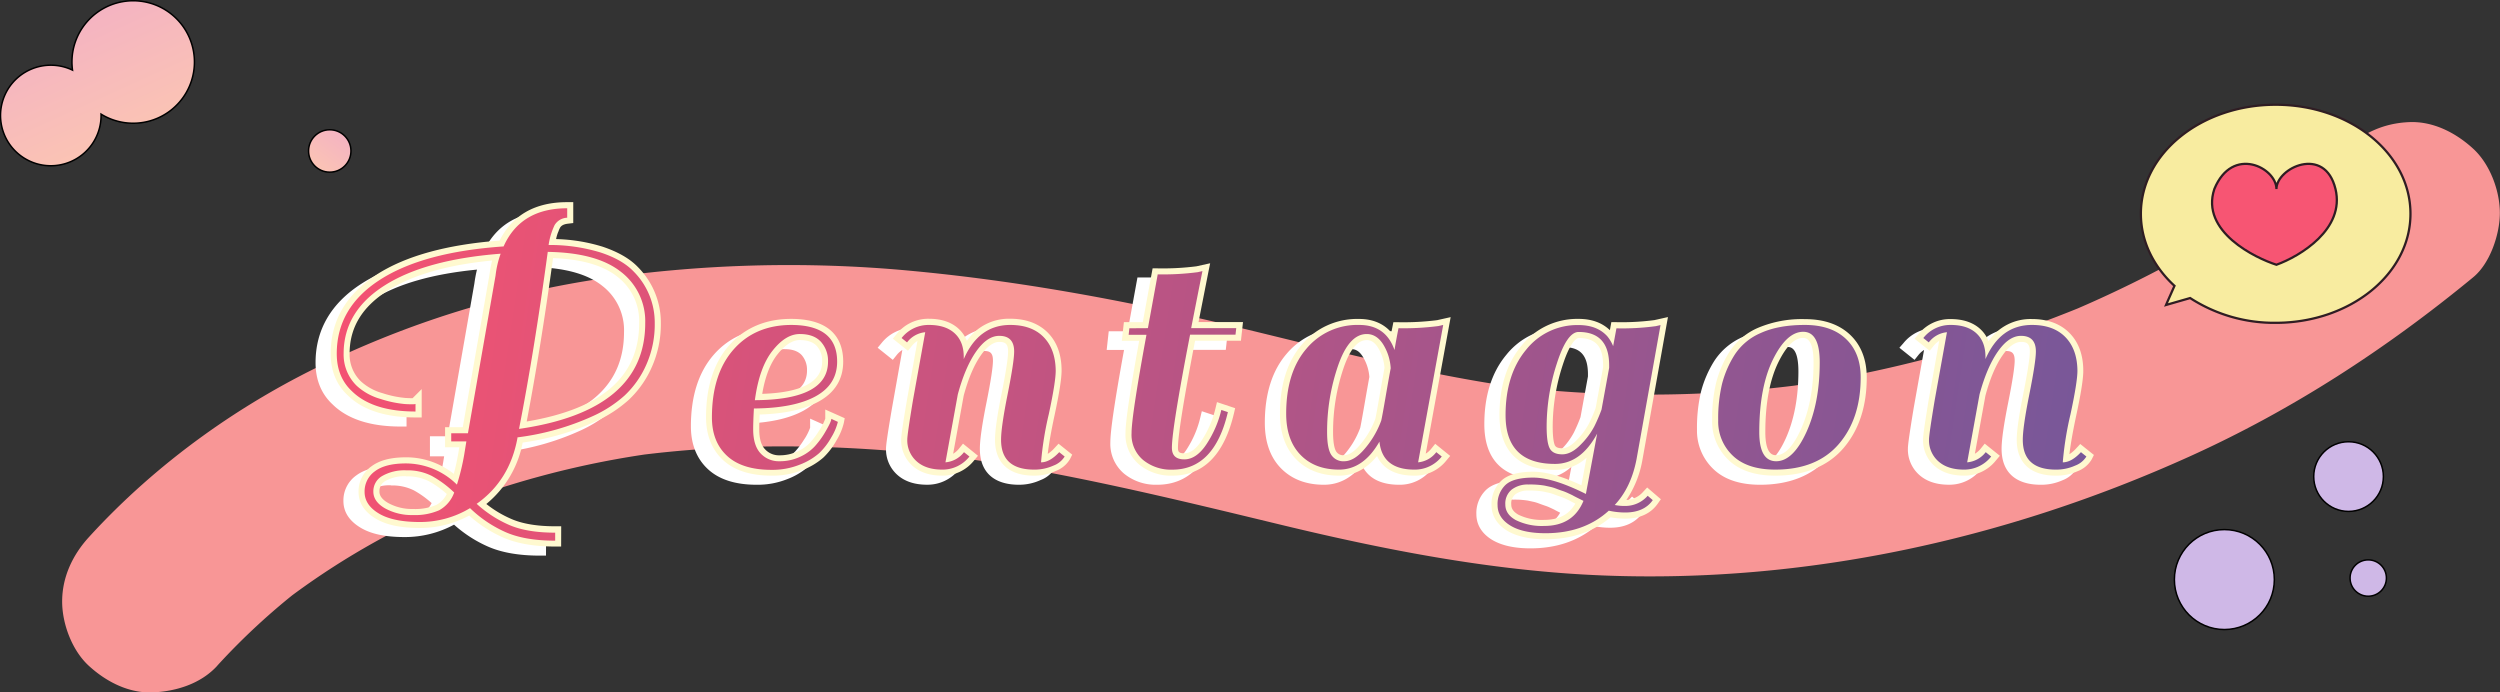 <svg id="圖層_1" data-name="圖層 1" xmlns="http://www.w3.org/2000/svg" xmlns:xlink="http://www.w3.org/1999/xlink" viewBox="0 0 825.37 228.59"><rect x="0" y="0" width="825.37" height="228.59" fill="#333333" stroke="none"/><defs><style>.cls-1{fill:#f89696;}.cls-2{fill:#fff;}.cls-3{fill:#fff9d0;}.cls-4{fill:url(#未命名漸層_12);}.cls-5{fill:url(#未命名漸層_11);}.cls-6{fill:url(#未命名漸層_11-2);}.cls-7{fill:url(#未命名漸層_11-3);}.cls-8{fill:url(#未命名漸層_11-4);}.cls-9{fill:url(#未命名漸層_11-5);}.cls-10{fill:url(#未命名漸層_11-6);}.cls-11{fill:url(#未命名漸層_11-7);}.cls-12,.cls-13,.cls-14{stroke:#000;stroke-width:0.5px;}.cls-12{fill:url(#未命名漸層_20);}.cls-13{fill:url(#未命名漸層_20-2);}.cls-14{fill:#cfb8e7;stroke-miterlimit:10;}.cls-15{fill:#f8eca0;}.cls-15,.cls-16{stroke:#2f1d23;stroke-width:0.75px;}.cls-16{fill:#f75573;}</style><linearGradient id="未命名漸層_12" x1="333.52" y1="282.68" x2="940.41" y2="373.49" gradientUnits="userSpaceOnUse"><stop offset="0" stop-color="#f85270"/><stop offset="1" stop-color="#74579a"/></linearGradient><linearGradient id="未命名漸層_11" x1="334.08" y1="278.93" x2="940.98" y2="369.73" xlink:href="#未命名漸層_12"/><linearGradient id="未命名漸層_11-2" x1="335.49" y1="269.48" x2="942.39" y2="360.28" xlink:href="#未命名漸層_12"/><linearGradient id="未命名漸層_11-3" x1="338.3" y1="250.71" x2="945.2" y2="341.52" xlink:href="#未命名漸層_12"/><linearGradient id="未命名漸層_11-4" x1="338.47" y1="249.58" x2="945.37" y2="340.39" xlink:href="#未命名漸層_12"/><linearGradient id="未命名漸層_11-5" x1="338.45" y1="249.68" x2="945.35" y2="340.49" xlink:href="#未命名漸層_12"/><linearGradient id="未命名漸層_11-6" x1="341.37" y1="230.19" x2="948.27" y2="321" xlink:href="#未命名漸層_12"/><linearGradient id="未命名漸層_11-7" x1="342.88" y1="220.11" x2="949.78" y2="310.92" xlink:href="#未命名漸層_12"/><linearGradient id="未命名漸層_20" x1="95.1" y1="77.82" x2="57.93" y2="128.61" gradientTransform="matrix(0.49, -0.87, 0.87, 0.49, 145.13, 212.47)" gradientUnits="userSpaceOnUse"><stop offset="0" stop-color="#f2aec6"/><stop offset="1" stop-color="#fcc6b2"/></linearGradient><linearGradient id="未命名漸層_20-2" x1="115.74" y1="40.44" x2="103.26" y2="57.51" gradientTransform="matrix(1, 0, 0, 1, 0, 0)" xlink:href="#未命名漸層_20"/></defs><path class="cls-1" d="M314.35,392.44a223,223,0,0,1,28.25-26l-6.07,4.69a250.94,250.94,0,0,1,54.8-31.65l-7.16,3a300.42,300.42,0,0,1,75.13-20.31l-8,1.08c37.81-5.08,76.1-3.75,113.84,1.27l-8-1.07c36.59,5,72.29,13.74,108.13,22.4,35.06,8.48,70.55,15.39,106.68,16.8,66.59,2.62,132.83-11.84,193.38-39.2,34-15.34,65.11-35.6,93.83-59.26,5.6-4.6,8.79-14.26,8.79-21.21,0-7.36-3.27-16.15-8.79-21.21-5.71-5.25-13.22-9.15-21.21-8.79-8.38.38-14.76,3.47-21.21,8.79q-4.72,3.89-9.55,7.63l6.07-4.69a396.42,396.42,0,0,1-87.13,50.83l7.17-3a404.44,404.44,0,0,1-102.8,28.07l8-1.08a388.41,388.41,0,0,1-101.56.15l8,1.07c-32.85-4.44-64.87-13.2-97.07-20.85-34.49-8.2-69.45-14.59-104.78-17.86a428.76,428.76,0,0,0-104.47,3,318.13,318.13,0,0,0-85.79,26.28c-30.26,14-58.41,34.06-80.89,58.72-5.34,5.85-8.79,13.15-8.79,21.21,0,7.36,3.27,16.15,8.79,21.21,5.72,5.25,13.22,9.15,21.21,8.79,7.74-.35,15.83-2.89,21.21-8.79Z" transform="translate(-242.63 -172.66)"/><path class="cls-2" d="M422.89,356.1h-2c-6.88,0-12.66-1-17.18-3a42.14,42.14,0,0,1-11.18-7.23,34,34,0,0,1-16.28,4.1c-6.34,0-11.12-1-14.59-3.1-3.75-2.26-5.65-5.22-5.65-8.8a10.09,10.09,0,0,1,4.22-8.43c2.66-2,6.41-3,11.46-3a25.36,25.36,0,0,1,15.76,5.46q.84-3.14,1.47-6.69l.34-2.09h-4.69V316.7h5.84l8.83-50.42a44.88,44.88,0,0,1,.86-4.61c-14.74,1.43-26.33,4.77-34.47,9.94-8.46,5.38-12.58,12.19-12.58,20.81a12.32,12.32,0,0,0,3.74,9.15,17.48,17.48,0,0,0,7.09,3.88,34,34,0,0,0,7.63,1.6c1.27.07,2,.08,2.34.07l3-3v9.36h-2c-9.94,0-17.47-2.45-22.4-7.29-3.73-3.46-5.64-8.11-5.64-13.79,0-10.84,5.12-19.62,15.2-26.1,9.55-6.14,23.2-9.91,40.57-11.21,4.21-8.42,11.71-12.69,22.31-12.69h2v6.9l-1.76.21c-1.78.21-2.36.89-2.63,1.39a14.73,14.73,0,0,0-1.28,3.69,56.68,56.68,0,0,1,15.28,2.49c5,1.66,9,3.91,11.67,6.69a26,26,0,0,1,7.64,18.55,34.83,34.83,0,0,1-3,14.57,33,33,0,0,1-7.61,10.79,43,43,0,0,1-11.07,7.18,86.25,86.25,0,0,1-23.94,6.91,34.37,34.37,0,0,1-12,20.28,36.35,36.35,0,0,0,8.39,5c3.65,1.57,8.47,2.36,14.33,2.36h2Zm-33.56-17a14.14,14.14,0,0,1-3.75,5.37,30.31,30.31,0,0,0,6.21-2.82l.67-.39,1.36-1c6.85-4.82,11-11.45,12.59-20.27v-1.8l.38,0,.26-1.35c3.33-17.07,6.52-36.69,9.46-58.33v0h-.18l.43-2.33A24.06,24.06,0,0,1,419,249a6.11,6.11,0,0,1,2.31-2.35c-7.49.85-12.62,4.55-15.6,11.22l-.16.34-.76,2a30.44,30.44,0,0,0-1.57,6.74l-9.42,53.81h0l-.87,5.4a76.9,76.9,0,0,1-2.47,10.14l-.49,1.51h0l0,.08-.45,1.4Zm-17.58-6.21a12.85,12.85,0,0,0-6.85,1.55,3.8,3.8,0,0,0-2,3.47c0,.53,0,2.15,2.84,3.79A16.26,16.26,0,0,0,374,343.7a17.87,17.87,0,0,0,7.7-1.35,8.12,8.12,0,0,0,3.43-3.6,31.49,31.49,0,0,0-5.83-4.18h0A15.81,15.81,0,0,0,371.75,332.94Zm48.48-72.07c-2.72,19.84-5.65,38-8.71,54,25-4.21,37.13-14.86,37.13-32.51A18.48,18.48,0,0,0,441.43,267C436.77,263.28,429.65,261.22,420.23,260.87Z" transform="translate(-242.63 -172.66)"/><path class="cls-2" d="M392.81,343.42A31.88,31.88,0,0,1,376.25,348q-8.88,0-13.56-2.82T358,338.08a8.15,8.15,0,0,1,3.42-6.84q3.42-2.58,10.26-2.58a24,24,0,0,1,16.8,7,73.9,73.9,0,0,0,2.4-9.84l.72-4.44h-5V318.7h5.52l9.12-52.08a32,32,0,0,1,1.68-7.2q-24.84,1.92-38.34,10.5t-13.5,22.5A14.36,14.36,0,0,0,355.37,303a19.38,19.38,0,0,0,7.92,4.38,36,36,0,0,0,8.1,1.68q3.18.18,3.42-.06v2.52q-14.16,0-21-6.72-5-4.68-5-12.36,0-15.24,14.28-24.42t40.8-11q5.64-12.6,21-12.6v3.12a5.07,5.07,0,0,0-4.14,2.4,22.94,22.94,0,0,0-2,6.6,57.45,57.45,0,0,1,17.1,2.46q7.14,2.34,10.86,6.18a23.89,23.89,0,0,1,7.08,17.16A32.72,32.72,0,0,1,451,296.08a31,31,0,0,1-7.14,10.14,40.76,40.76,0,0,1-10.56,6.84,85.33,85.33,0,0,1-24.84,7v.24Q405.89,334.3,395,342a38.94,38.94,0,0,0,10.8,7q5.88,2.52,15.12,2.52v2.64q-10,0-16.38-2.82A40.38,40.38,0,0,1,392.81,343.42Zm-12.6-10.62a17.74,17.74,0,0,0-8.46-1.86,14.69,14.69,0,0,0-7.92,1.86,5.8,5.8,0,0,0-2.94,5.16q0,3.3,3.84,5.52A18.16,18.16,0,0,0,374,345.7a19.69,19.69,0,0,0,8.58-1.56,10.76,10.76,0,0,0,5-5.88A35.31,35.31,0,0,0,380.21,332.8Zm70.44-50.46a20.55,20.55,0,0,0-8-16.92q-8-6.36-24.18-6.6-4.44,32.64-9.48,58.44Q450.65,311.26,450.65,282.34Z" transform="translate(-242.63 -172.66)"/><path class="cls-2" d="M492.41,332.7c-7,0-12.37-1.73-16.06-5.15s-5.62-8.21-5.62-14.13c0-10,2.55-17.95,7.58-23.69s12-8.79,20.46-8.79c14.25,0,17.24,7.68,17.24,14.12,0,5.81-2.75,10.25-8.18,13.22-4.68,2.55-11.2,4-19.4,4.23-.09,2-.14,3.6-.14,4.87,0,3.06.64,5.28,1.91,6.6a6.2,6.2,0,0,0,4.73,2,13.81,13.81,0,0,0,5.93-1.25,13.29,13.29,0,0,0,4.23-2.95,26,26,0,0,0,2.9-3.84,17.69,17.69,0,0,0,2.1-4.07v-3l6.42,2.86-.29,1.55a20,20,0,0,1-2.39,5.72,24.11,24.11,0,0,1-4.33,5.69,22.58,22.58,0,0,1-7,4.17A26.3,26.3,0,0,1,492.41,332.7ZM497.29,285c-6.67.3-11.91,2.73-16,7.38-4.37,5-6.59,12.08-6.59,21.06,0,4.83,1.42,8.49,4.34,11.2,2.45,2.27,6,3.6,10.57,4a10.19,10.19,0,0,1-2.34-1.85c-2-2.09-3-5.24-3-9.36,0-1.72.08-4.06.24-6.95l.11-1.87h.13l.14-1c1-7.53,3.1-13.35,6.24-17.3A17.9,17.9,0,0,1,497.29,285Zm12.8,28.92Zm-8.38-26c-2.42,0-4.92,1.61-7.43,4.77-2.37,3-4.06,7.36-5,13,13.13-.43,19.78-4,19.78-10.68a7.34,7.34,0,0,0-1.82-5.19C506,288.57,504.22,287.94,501.71,287.94Z" transform="translate(-242.63 -172.66)"/><path class="cls-2" d="M498.77,282.94q15.24,0,15.24,12.12,0,7.56-7.14,11.46t-20.34,4q-.24,4.32-.24,6.84,0,5.4,2.46,8a8.18,8.18,0,0,0,6.18,2.58,15.72,15.72,0,0,0,6.78-1.44,15.23,15.23,0,0,0,4.86-3.42,27.39,27.39,0,0,0,3.12-4.14q2.4-4,2.4-5l2.16,1a18,18,0,0,1-2.16,5.1,22.06,22.06,0,0,1-4,5.22,21,21,0,0,1-6.36,3.78,24.24,24.24,0,0,1-9.36,1.74q-9.72,0-14.7-4.62t-5-12.66q0-14.28,7.08-22.38T498.77,282.94Zm9.9,5.58q-2.34-2.58-7-2.58t-9,5.52q-4.38,5.52-5.82,16.32Q511,307.66,511,295.06A9.36,9.36,0,0,0,508.67,288.52Z" transform="translate(-242.63 -172.66)"/><path class="cls-2" d="M579.05,332.7c-8.33,0-12.92-4.2-12.92-11.84,0-3,.72-8,2.2-15.39,1.41-7,2.12-11.67,2.12-13.77,0-2.64-1.07-3.16-2.92-3.16s-4,1.46-6,4.32c-2.28,3.21-4.21,7.74-5.74,13.44l-3.48,19.16a7.24,7.24,0,0,0,2-1.77l1.25-1.56,4.95,4-1.3,1.56a13.2,13.2,0,0,1-10.54,5c-4.09,0-7.39-1.1-9.8-3.27a11.21,11.21,0,0,1-3.72-8.69c0-.79.2-3.06,2-13.53l3.38-19a7.54,7.54,0,0,0-1.89,1.71l-1.25,1.56-5-4,1.3-1.57a13.3,13.3,0,0,1,10.6-5c4.14,0,7.44,1.11,9.81,3.29a10.68,10.68,0,0,1,2.74,4,16.82,16.82,0,0,1,14.27-7.3c5.25,0,9.45,1.56,12.47,4.62s4.53,7.26,4.53,12.5c0,2.64-.76,7.47-2.32,14.76-1.13,5.24-1.88,9.5-2.25,12.74a11.24,11.24,0,0,0,2.3-2l1.27-1.36,4.51,3.61-.72,1.45a9.15,9.15,0,0,1-4.68,3.92A17,17,0,0,1,579.05,332.7ZM570.3,285c2.67.91,4.15,3.26,4.15,6.74,0,2.4-.72,7.16-2.2,14.56-1.41,7-2.12,11.95-2.12,14.6,0,5.43,2.75,7.84,8.92,7.84h.26l0-.49A108,108,0,0,1,581.9,312c1.48-6.91,2.23-11.6,2.23-13.92,0-4.21-1.11-7.38-3.38-9.69s-5.42-3.43-9.62-3.43Zm-25.15,0-4.09,22.93c-1.64,9.85-1.89,12.28-1.89,12.85a7.29,7.29,0,0,0,2.4,5.72,9.68,9.68,0,0,0,6.1,2.21l4.25-23.32q.84-3.17,1.85-5.9V293.5c0-2.8-.77-4.87-2.35-6.33A9.73,9.73,0,0,0,545.15,285Z" transform="translate(-242.63 -172.66)"/><path class="cls-2" d="M581.33,328.3q2.88,0,6-3.36l1.8,1.44a7.37,7.37,0,0,1-3.72,3,15.08,15.08,0,0,1-6.36,1.32q-10.92,0-10.92-9.84,0-4.2,2.16-15t2.16-14.16q0-5.16-4.92-5.16-4,0-7.62,5.16t-6.06,14.16l-4.08,22.44a8.63,8.63,0,0,0,6.12-3.36l1.8,1.44a11.25,11.25,0,0,1-9,4.32q-5.4,0-8.46-2.76a9.24,9.24,0,0,1-3.06-7.2q0-1.68,1.92-13.2l4-22.2a8.54,8.54,0,0,0-6,3.36l-1.8-1.44a11.3,11.3,0,0,1,9.06-4.32q5.46,0,8.46,2.76t3,7.8v.72q4.92-11.28,15.36-11.28,7.08,0,11,4t4,11.1q0,3.72-2.28,14.34A106.75,106.75,0,0,0,581.33,328.3Z" transform="translate(-242.63 -172.66)"/><path class="cls-2" d="M624.65,332.7a16.55,16.55,0,0,1-10.88-3.64,12.86,12.86,0,0,1-4.56-10.42c0-3.79,1.48-13.76,4.52-30.46H608l.68-6.16h6.24l3.24-17.76h1.67a87.75,87.75,0,0,0,12.81-.68l4.52-1-.61,3Q635.09,273,633.32,282H648l-.68,6.16H632.18c-3.75,19.45-5.65,31.33-5.65,35.32,0,1.3.29,1.84,2.08,1.84,2,0,3.93-1.43,5.76-4.25a33.5,33.5,0,0,0,4.53-10.53l.51-2.12,6,2L645,312.2C641.77,325.8,634.94,332.7,624.65,332.7ZM618.19,286l-.09.52c-3.25,17.64-4.89,28.44-4.89,32.1a8.92,8.92,0,0,0,3.11,7.34,12.54,12.54,0,0,0,8.33,2.72h.78a5.36,5.36,0,0,1-2.9-5.19c0-4.4,2-16.66,6-37.48h-.06l.47-2.38q1.7-8.67,3.14-15.93a95.28,95.28,0,0,1-10.55.55L618.28,286Z" transform="translate(-242.63 -172.66)"/><path class="cls-2" d="M616.61,284l3.24-17.76a87.83,87.83,0,0,0,13.2-.72l1.56-.36q-1.68,8.4-3.72,18.84h14.88l-.24,2.16h-15q-6,31-6,37.32,0,3.84,4.08,3.84t7.44-5.16a35.47,35.47,0,0,0,4.8-11.16l2.16.72q-4.44,19-18.36,19a14.55,14.55,0,0,1-9.6-3.18,10.89,10.89,0,0,1-3.84-8.88q0-5.7,4.92-32.46h-5.88l.24-2.16Z" transform="translate(-242.63 -172.66)"/><path class="cls-2" d="M704.57,332.7c-7.19,0-10.7-3-12.32-6.49-3.47,4.31-7.67,6.49-12.52,6.49-5.9,0-10.68-1.84-14.21-5.46s-5.31-8.66-5.31-15c0-9.57,2.42-17.23,7.2-22.78a23.91,23.91,0,0,1,18.92-8.5c4.51,0,8.11,1.53,10.65,4.47.11-.59.23-1.19.35-1.78l.32-1.61h1.64a87.75,87.75,0,0,0,12.81-.68l4.46-1-8.23,45.08a7.27,7.27,0,0,0,1.88-1.7l1.25-1.56,4.95,4-1.3,1.56A13.21,13.21,0,0,1,704.57,332.7Zm-9.94-15.36.41,3.92c.51,4.88,3.18,7.2,8.63,7.43l7.89-43.23a93.59,93.59,0,0,1-10.62.56c-.36,1.85-.69,3.7-1,5.53l-1.29,7.73-.15-.44c-.44,2.4-.94,5.25-1.5,8.5-.7,4.05-1.15,6.54-1.4,7.61l-.09.27C695.24,316,694.94,316.65,694.63,317.34ZM684.82,285a19.57,19.57,0,0,0-14.38,7.06c-4.13,4.8-6.23,11.59-6.23,20.17,0,5.35,1.36,9.35,4.17,12.23a14,14,0,0,0,8.56,4.08,6.29,6.29,0,0,1-1.46-1.59c-1.15-1.75-1.71-4.56-1.71-8.6a69.42,69.42,0,0,1,3.71-22.55C679.38,290.25,681.84,286.64,684.82,285Zm4,2.95c-3,0-5.51,3.08-7.59,9.15a65.3,65.3,0,0,0-3.49,21.25c0,4.18.66,5.81,1.05,6.4h0a2.74,2.74,0,0,0,2.59,1.19c1.35,0,2.84-.84,4.44-2.5a28.29,28.29,0,0,0,5.88-9.52c.24-1.07.68-3.51,1.33-7.26s1.21-6.93,1.69-9.54a14.93,14.93,0,0,0-2.18-6.74C691.16,288.2,689.77,287.94,688.85,287.94Z" transform="translate(-242.63 -172.66)"/><path class="cls-2" d="M704.57,330.7q-10.56,0-11.52-9.24-5.28,9.24-13.32,9.24T667,325.84q-4.74-4.86-4.74-13.62,0-13.68,6.72-21.48a21.9,21.9,0,0,1,17.4-7.8q8.76,0,11.64,8.28.6-3.6,1.32-7.2a87.83,87.83,0,0,0,13.2-.72l1.56-.36-8.28,45.36a8.54,8.54,0,0,0,6-3.36l1.8,1.44A11.25,11.25,0,0,1,704.57,330.7Zm-27.42-4.86a4.74,4.74,0,0,0,4.26,2.1q2.88,0,5.88-3.12a30.11,30.11,0,0,0,6.36-10.32q.36-1.56,1.38-7.5t1.74-9.78a16.85,16.85,0,0,0-2.52-7.92q-2.16-3.36-5.4-3.36-5.88,0-9.48,10.5a67.05,67.05,0,0,0-3.6,21.9Q675.77,323.74,677.15,325.84Z" transform="translate(-242.63 -172.66)"/><path class="cls-2" d="M747.89,353.7c-5.4,0-9.69-1-12.76-2.88-4.2-2.62-5.08-6-5.08-8.42a10.63,10.63,0,0,1,3.2-8c2.12-2,5.58-3,10.56-3,4.25,0,9.47,1.47,15.91,4.46l1.7-9.09A15.15,15.15,0,0,1,751,330.78c-12,0-18.32-6.25-18.32-18.08,0-9.39,2.43-17.09,7.24-22.87a23.55,23.55,0,0,1,18.88-8.89c4.28,0,7.75,1.25,10.33,3.73l.48-2.65h1.67a82.38,82.38,0,0,0,12.56-.68l4.46-1-8.45,47.27a33.91,33.91,0,0,1-5.27,13.11,7.84,7.84,0,0,0,5.55-2.71l1.31-1.41,4.52,3.88-1.05,1.49c-2.31,3.27-5.93,4.92-10.75,4.92a27.61,27.61,0,0,1-4.82-.44C763.66,351.25,756.45,353.7,747.89,353.7Zm14.43-12.16-.1.24a15,15,0,0,1-5.08,6.7,25.49,25.49,0,0,0,10.28-5.7l.76-.69,1.05-1.11a28,28,0,0,0,6.69-14.13l7.4-41.38A90.07,90.07,0,0,1,773,286L771,296.62l-.12-.27,0,1.11-1.72,9.4.09-.16-6.54,35Zm-20.07-3.92a6.8,6.8,0,0,0-4.33,1.24,3.87,3.87,0,0,0-1.35,3.36c0,.89.25,2.2,2.44,3.41a17.62,17.62,0,0,0,8.4,1.67c4.86,0,8.25-1.76,10.3-5.37-1.27-.64-1.62-.83-1.79-.93,0,0-.27-.16-1.42-.68a13.4,13.4,0,0,0-1.67-.68c-.42-.13-1-.35-2-.71a12.91,12.91,0,0,0-1.81-.57l-1.93-.42A26.9,26.9,0,0,0,742.25,337.62Zm12.28-52.29A19.36,19.36,0,0,0,743,292.38c-4.2,5.05-6.32,11.89-6.32,20.32,0,9.11,4.09,13.61,12.85,14.05a5.34,5.34,0,0,1-1.94-1.94h0c-.92-1.59-1.35-4.25-1.35-8.39a69.89,69.89,0,0,1,3.45-21.37C751.19,290.44,752.77,287.23,754.53,285.33Zm-3.47,37.47c.12.21.5.86,2.35.86,1.42,0,3-.88,4.68-2.62a22.89,22.89,0,0,0,4.14-5.56,52.69,52.69,0,0,0,2.2-5.1l2.46-13.46v-.66c0-6.25-2.49-9-8.08-9-.25,0-2.47.26-5.3,9.06a65.85,65.85,0,0,0-3.26,20.14c0,4.5.56,6,.81,6.38Z" transform="translate(-242.63 -172.66)"/><path class="cls-2" d="M774.17,342.7a9.81,9.81,0,0,0,7.44-3.36l1.68,1.44q-2.88,4.08-9.12,4.08a25.38,25.38,0,0,1-5.4-.6q-8.16,7.44-20.88,7.44-7.56,0-11.7-2.58t-4.14-6.72a8.69,8.69,0,0,1,2.58-6.6q2.58-2.46,9.18-2.46t17.4,5.4l3.72-19.92q-5.4,10-13.92,10-16.32,0-16.32-16.08,0-13.44,6.78-21.6a21.54,21.54,0,0,1,17.34-8.16q6.12,0,9.48,3.72a12.76,12.76,0,0,1,1.92,3.24l1.08-5.88a82.78,82.78,0,0,0,13-.72l1.56-.36-7.92,44.28q-1.8,9.36-7.2,15.12A15.51,15.51,0,0,0,774.17,342.7Zm-26.76,6.6q9.6,0,13-8.28l-1.68-.84q-1.44-.72-1.74-.9t-1.62-.78a17.47,17.47,0,0,0-1.92-.78q-.6-.18-1.86-.66a15,15,0,0,0-2.1-.66l-1.92-.42a28.92,28.92,0,0,0-5.28-.36,8.67,8.67,0,0,0-5.58,1.68,5.93,5.93,0,0,0-2.1,4.92q0,3.24,3.48,5.16A19.41,19.41,0,0,0,747.41,349.3Zm1.92-25.5q1.08,1.86,4.08,1.86t6.12-3.24a24.78,24.78,0,0,0,4.5-6.06,56,56,0,0,0,2.34-5.46l2.52-13.8v-.84q0-11-10.08-11-3.84,0-7.2,10.44a67.45,67.45,0,0,0-3.36,20.76Q748.25,321.94,749.33,323.8Z" transform="translate(-242.63 -172.66)"/><path class="cls-2" d="M823.73,332.7c-6.67,0-11.86-1.74-15.43-5.18a17.45,17.45,0,0,1-5.41-13.08A51.61,51.61,0,0,1,804.21,302a36,36,0,0,1,4.38-10.16,21.27,21.27,0,0,1,9.57-8,37.31,37.31,0,0,1,15.35-2.82c6.3,0,11.32,1.74,14.94,5.17s5.48,8.21,5.48,14.11c0,9.57-2.61,17.44-7.75,23.39S833.41,332.7,823.73,332.7Zm3.42-47.33a27.45,27.45,0,0,0-7.34,2,17.41,17.41,0,0,0-7.82,6.5,31.53,31.53,0,0,0-3.9,9,47.63,47.63,0,0,0-1.2,11.51,13.45,13.45,0,0,0,4.18,10.2h0a15.13,15.13,0,0,0,8.55,3.79c-1.82-1.57-3.18-4.57-3.18-10.09,0-10.1,1.58-18.45,4.7-24.82A23.32,23.32,0,0,1,827.15,285.37Zm10.56-.09c1.54,1.73,2.66,4.79,2.66,10,0,9.13-1.54,17.14-4.56,23.81-2,4.44-4.3,7.52-6.82,9.24A22.08,22.08,0,0,0,843.16,321c4.49-5.21,6.77-12.19,6.77-20.78,0-4.83-1.39-8.5-4.24-11.21A14.87,14.87,0,0,0,837.71,285.28Zm-4.8,1.94c-2.8,0-5.54,2.72-8.17,8.06-2.85,5.82-4.29,13.58-4.29,23.06,0,7.6,2.69,7.6,3.58,7.6,2.84,0,5.58-2.85,8.14-8.48,2.78-6.15,4.2-13.6,4.2-22.16C836.37,289.94,835.2,287.22,832.91,287.22Z" transform="translate(-242.63 -172.66)"/><path class="cls-2" d="M809.69,326.08a15.47,15.47,0,0,1-4.8-11.64,49.53,49.53,0,0,1,1.26-12,33.72,33.72,0,0,1,4.14-9.6,19.25,19.25,0,0,1,8.7-7.26q5.82-2.64,14.52-2.64t13.56,4.62q4.86,4.62,4.86,12.66,0,13.68-7.26,22.08t-20.94,8.4Q814.49,330.7,809.69,326.08Zm8.76-7.74q0,9.6,5.58,9.6t10-9.66q4.38-9.66,4.38-23,0-10.08-5.46-10.08t-10,9.18Q818.45,303.58,818.45,318.34Z" transform="translate(-242.63 -172.66)"/><path class="cls-2" d="M916.37,332.7c-8.33,0-12.92-4.2-12.92-11.84,0-3,.72-8,2.2-15.39,1.4-7,2.12-11.67,2.12-13.77,0-2.64-1.07-3.16-2.92-3.16s-4,1.46-6,4.32c-2.28,3.21-4.21,7.74-5.74,13.44l-3.48,19.16a7.24,7.24,0,0,0,2-1.77l1.25-1.56,5,4-1.31,1.56a13.18,13.18,0,0,1-10.53,5c-4.09,0-7.39-1.1-9.8-3.27a11.21,11.21,0,0,1-3.72-8.69c0-.79.2-3.06,1.94-13.53l3.39-19a7.38,7.38,0,0,0-1.89,1.71l-1.25,1.56-5-4L871,286a13.29,13.29,0,0,1,10.6-5c4.14,0,7.44,1.11,9.81,3.29a10.65,10.65,0,0,1,2.73,4,16.83,16.83,0,0,1,14.28-7.3c5.25,0,9.44,1.56,12.46,4.62s4.54,7.26,4.54,12.5c0,2.64-.76,7.47-2.33,14.76-1.12,5.24-1.87,9.5-2.24,12.74a11.24,11.24,0,0,0,2.3-2l1.27-1.36,4.51,3.61-.72,1.45a9.15,9.15,0,0,1-4.68,3.92A17.11,17.11,0,0,1,916.37,332.7ZM907.62,285c2.67.91,4.15,3.26,4.15,6.74,0,2.4-.72,7.16-2.2,14.56-1.41,7-2.12,11.95-2.12,14.6,0,5.43,2.75,7.84,8.92,7.84h.26l0-.49A107.68,107.68,0,0,1,919.21,312c1.49-6.91,2.24-11.6,2.24-13.92,0-4.21-1.11-7.38-3.39-9.69s-5.41-3.43-9.61-3.43Zm-25.15,0-4.09,22.93c-1.65,9.85-1.89,12.28-1.89,12.85a7.26,7.26,0,0,0,2.4,5.72,9.68,9.68,0,0,0,6.1,2.21l4.24-23.32q.85-3.17,1.86-5.9V293.5c0-2.8-.77-4.87-2.36-6.33A9.68,9.68,0,0,0,882.47,285Z" transform="translate(-242.63 -172.66)"/><path class="cls-2" d="M918.65,328.3q2.88,0,6-3.36l1.8,1.44a7.37,7.37,0,0,1-3.72,3,15.08,15.08,0,0,1-6.36,1.32q-10.92,0-10.92-9.84,0-4.2,2.16-15t2.16-14.16q0-5.16-4.92-5.16-4,0-7.62,5.16t-6.06,14.16l-4.08,22.44a8.63,8.63,0,0,0,6.12-3.36l1.8,1.44a11.25,11.25,0,0,1-9,4.32q-5.4,0-8.46-2.76a9.24,9.24,0,0,1-3.06-7.2q0-1.68,1.92-13.2l4-22.2a8.54,8.54,0,0,0-6,3.36l-1.8-1.44a11.3,11.3,0,0,1,9.06-4.32q5.46,0,8.46,2.76t3,7.8v.72q4.92-11.28,15.36-11.28,7.08,0,11,4t4,11.1q0,3.72-2.28,14.34A106.75,106.75,0,0,0,918.65,328.3Z" transform="translate(-242.63 -172.66)"/><path class="cls-3" d="M427.89,353.1h-2c-6.88,0-12.66-1-17.18-3a42.14,42.14,0,0,1-11.18-7.23,34,34,0,0,1-16.28,4.1c-6.34,0-11.12-1-14.59-3.1-3.75-2.26-5.65-5.22-5.65-8.8a10.09,10.09,0,0,1,4.22-8.43c2.66-2,6.41-3,11.46-3a25.36,25.36,0,0,1,15.76,5.46q.84-3.14,1.47-6.69l.34-2.09h-4.69V313.7h5.84l8.83-50.42a44.88,44.88,0,0,1,.86-4.61c-14.74,1.43-26.33,4.77-34.47,9.94-8.46,5.38-12.58,12.19-12.58,20.81a12.32,12.32,0,0,0,3.74,9.15,17.48,17.48,0,0,0,7.09,3.88,34,34,0,0,0,7.63,1.6c1.27.07,2,.08,2.34.07l3-3v9.36h-2c-9.94,0-17.47-2.45-22.4-7.29-3.73-3.46-5.64-8.11-5.64-13.79,0-10.84,5.12-19.62,15.2-26.1,9.55-6.14,23.2-9.91,40.57-11.21,4.21-8.42,11.71-12.69,22.31-12.69h2v6.9l-1.76.21c-1.78.21-2.36.89-2.63,1.39a14.73,14.73,0,0,0-1.28,3.69,56.68,56.68,0,0,1,15.28,2.49c5,1.66,9,3.91,11.67,6.69a26,26,0,0,1,7.64,18.55,34.83,34.83,0,0,1-3,14.57,33,33,0,0,1-7.61,10.79,43,43,0,0,1-11.07,7.18,86.25,86.25,0,0,1-23.94,6.91,34.37,34.37,0,0,1-12,20.28,36.35,36.35,0,0,0,8.39,5c3.65,1.57,8.47,2.36,14.33,2.36h2Zm-33.56-17a14.14,14.14,0,0,1-3.75,5.37,30.31,30.31,0,0,0,6.21-2.82l.67-.39,1.36-1c6.85-4.82,11-11.45,12.59-20.27v-1.8l.38,0,.26-1.35c3.33-17.07,6.52-36.69,9.46-58.33v0h-.18l.43-2.33A24.06,24.06,0,0,1,424,246a6.11,6.11,0,0,1,2.31-2.35c-7.49.85-12.62,4.55-15.6,11.22l-.16.34-.76,2a30.44,30.44,0,0,0-1.57,6.74l-9.42,53.81h0l-.87,5.4a76.9,76.9,0,0,1-2.47,10.14l-.49,1.51h0l0,.08-.45,1.4Zm-17.58-6.21a12.85,12.85,0,0,0-6.85,1.55,3.8,3.8,0,0,0-2,3.47c0,.53,0,2.15,2.84,3.79A16.26,16.26,0,0,0,379,340.7a17.87,17.87,0,0,0,7.7-1.35,8.12,8.12,0,0,0,3.43-3.6,31.49,31.49,0,0,0-5.83-4.18h0A15.81,15.81,0,0,0,376.75,329.94Zm48.48-72.07c-2.72,19.84-5.65,38-8.71,54,25-4.21,37.13-14.86,37.13-32.51A18.48,18.48,0,0,0,446.43,264C441.77,260.28,434.65,258.22,425.23,257.87Z" transform="translate(-242.63 -172.66)"/><path class="cls-4" d="M397.81,340.42A31.88,31.88,0,0,1,381.25,345q-8.88,0-13.56-2.82T363,335.08a8.15,8.15,0,0,1,3.42-6.84q3.42-2.58,10.26-2.58a24,24,0,0,1,16.8,7,73.9,73.9,0,0,0,2.4-9.84l.72-4.44h-5V315.7h5.52l9.12-52.08a32,32,0,0,1,1.68-7.2q-24.84,1.92-38.34,10.5t-13.5,22.5A14.36,14.36,0,0,0,360.37,300a19.38,19.38,0,0,0,7.92,4.38,36,36,0,0,0,8.1,1.68q3.18.18,3.42-.06v2.52q-14.16,0-21-6.72-5-4.68-5-12.36,0-15.24,14.28-24.42t40.8-11q5.64-12.6,21-12.6v3.12a5.07,5.07,0,0,0-4.14,2.4,22.94,22.94,0,0,0-2,6.6,57.45,57.45,0,0,1,17.1,2.46q7.14,2.34,10.86,6.18a23.89,23.89,0,0,1,7.08,17.16A32.72,32.72,0,0,1,456,293.08a31,31,0,0,1-7.14,10.14,40.76,40.76,0,0,1-10.56,6.84,85.33,85.33,0,0,1-24.84,7v.24Q410.89,331.3,400,339a38.94,38.94,0,0,0,10.8,7q5.88,2.52,15.12,2.52v2.64q-10,0-16.38-2.82A40.38,40.38,0,0,1,397.81,340.42Zm-12.6-10.62a17.74,17.74,0,0,0-8.46-1.86,14.69,14.69,0,0,0-7.92,1.86,5.8,5.8,0,0,0-2.94,5.16q0,3.3,3.84,5.52A18.16,18.16,0,0,0,379,342.7a19.69,19.69,0,0,0,8.58-1.56,10.76,10.76,0,0,0,5-5.88A35.31,35.31,0,0,0,385.21,329.8Zm70.44-50.46a20.55,20.55,0,0,0-8-16.92q-8-6.36-24.18-6.6-4.44,32.64-9.48,58.44Q455.65,308.26,455.65,279.34Z" transform="translate(-242.63 -172.66)"/><path class="cls-3" d="M497.41,329.7c-7,0-12.37-1.73-16.06-5.15s-5.62-8.21-5.62-14.13c0-10,2.55-17.95,7.58-23.69s12-8.79,20.46-8.79c14.25,0,17.24,7.68,17.24,14.12,0,5.81-2.75,10.25-8.18,13.22-4.68,2.55-11.2,4-19.4,4.23-.09,2-.14,3.6-.14,4.87,0,3.06.64,5.28,1.91,6.6a6.2,6.2,0,0,0,4.73,2,13.81,13.81,0,0,0,5.93-1.25,13.29,13.29,0,0,0,4.23-2.95,26,26,0,0,0,2.9-3.84,17.69,17.69,0,0,0,2.1-4.07v-3l6.42,2.86-.29,1.55a20,20,0,0,1-2.39,5.72,24.11,24.11,0,0,1-4.33,5.69,22.58,22.58,0,0,1-7,4.17A26.3,26.3,0,0,1,497.41,329.7ZM502.29,282c-6.67.3-11.91,2.73-16,7.38-4.37,5-6.59,12.08-6.59,21.06,0,4.83,1.42,8.49,4.34,11.2,2.45,2.27,6,3.6,10.57,4a10.19,10.19,0,0,1-2.34-1.85c-2-2.09-3-5.24-3-9.36,0-1.72.08-4.06.24-6.95l.11-1.87h.13l.14-1c1-7.53,3.1-13.35,6.24-17.3A17.9,17.9,0,0,1,502.29,282Zm12.8,28.92Zm-8.38-26c-2.42,0-4.92,1.61-7.43,4.77-2.37,3-4.06,7.36-5,13,13.13-.43,19.78-4,19.78-10.68a7.34,7.34,0,0,0-1.82-5.19C511,285.57,509.22,284.94,506.71,284.94Z" transform="translate(-242.63 -172.66)"/><path class="cls-5" d="M503.77,279.94q15.24,0,15.24,12.12,0,7.56-7.14,11.46t-20.34,4q-.24,4.32-.24,6.84,0,5.4,2.46,8a8.18,8.18,0,0,0,6.18,2.58,15.72,15.72,0,0,0,6.78-1.44,15.23,15.23,0,0,0,4.86-3.42,27.39,27.39,0,0,0,3.12-4.14q2.4-4,2.4-5l2.16,1a18,18,0,0,1-2.16,5.1,22.06,22.06,0,0,1-4,5.22,21,21,0,0,1-6.36,3.78,24.24,24.24,0,0,1-9.36,1.74q-9.72,0-14.7-4.62t-5-12.66q0-14.28,7.08-22.38T503.77,279.94Zm9.9,5.58q-2.34-2.58-7-2.58t-9,5.52q-4.38,5.52-5.82,16.32Q516,304.66,516,292.06A9.36,9.36,0,0,0,513.67,285.52Z" transform="translate(-242.63 -172.66)"/><path class="cls-3" d="M584.05,329.7c-8.33,0-12.92-4.2-12.92-11.84,0-3,.72-8,2.2-15.39,1.41-7,2.12-11.67,2.12-13.77,0-2.64-1.07-3.16-2.92-3.16s-4,1.46-6,4.32c-2.28,3.21-4.21,7.74-5.74,13.44l-3.48,19.16a7.24,7.24,0,0,0,2-1.77l1.25-1.56,4.95,4-1.3,1.56a13.2,13.2,0,0,1-10.54,5c-4.09,0-7.39-1.1-9.8-3.27a11.21,11.21,0,0,1-3.72-8.69c0-.79.2-3.06,2-13.53l3.38-19a7.54,7.54,0,0,0-1.89,1.71l-1.25,1.56-5-4,1.3-1.57a13.3,13.3,0,0,1,10.6-5c4.14,0,7.44,1.11,9.81,3.29a10.68,10.68,0,0,1,2.74,4,16.82,16.82,0,0,1,14.27-7.3c5.25,0,9.45,1.56,12.47,4.62s4.53,7.26,4.53,12.5c0,2.64-.76,7.47-2.32,14.76-1.13,5.24-1.88,9.5-2.25,12.74a11.24,11.24,0,0,0,2.3-2l1.27-1.36,4.51,3.61-.72,1.45a9.15,9.15,0,0,1-4.68,3.92A17,17,0,0,1,584.05,329.7ZM575.3,282c2.67.91,4.15,3.26,4.15,6.74,0,2.4-.72,7.16-2.2,14.56-1.41,7-2.12,11.95-2.12,14.6,0,5.43,2.75,7.84,8.92,7.84h.26l0-.49A108,108,0,0,1,586.9,309c1.48-6.91,2.23-11.6,2.23-13.92,0-4.21-1.11-7.38-3.38-9.69s-5.42-3.43-9.62-3.43Zm-25.15,0-4.09,22.93c-1.64,9.85-1.89,12.28-1.89,12.85a7.29,7.29,0,0,0,2.4,5.72,9.68,9.68,0,0,0,6.1,2.21l4.25-23.32q.84-3.17,1.85-5.9V290.5c0-2.8-.77-4.87-2.35-6.33A9.73,9.73,0,0,0,550.15,282Z" transform="translate(-242.63 -172.66)"/><path class="cls-6" d="M586.33,325.3q2.88,0,6-3.36l1.8,1.44a7.37,7.37,0,0,1-3.72,3,15.08,15.08,0,0,1-6.36,1.32q-10.92,0-10.92-9.84,0-4.2,2.16-15t2.16-14.16q0-5.16-4.92-5.16-4,0-7.62,5.16t-6.06,14.16l-4.08,22.44a8.63,8.63,0,0,0,6.12-3.36l1.8,1.44a11.25,11.25,0,0,1-9,4.32q-5.4,0-8.46-2.76a9.24,9.24,0,0,1-3.06-7.2q0-1.68,1.92-13.2l4-22.2a8.54,8.54,0,0,0-6,3.36l-1.8-1.44a11.3,11.3,0,0,1,9.06-4.32q5.46,0,8.46,2.76t3,7.8v.72q4.92-11.28,15.36-11.28,7.08,0,11,4t4,11.1q0,3.72-2.28,14.34A106.75,106.75,0,0,0,586.33,325.3Z" transform="translate(-242.63 -172.66)"/><path class="cls-3" d="M629.65,329.7a16.55,16.55,0,0,1-10.88-3.64,12.86,12.86,0,0,1-4.56-10.42c0-3.79,1.48-13.76,4.52-30.46H613l.68-6.16h6.24l3.24-17.76h1.67a87.75,87.75,0,0,0,12.81-.68l4.52-1-.61,3Q640.09,270,638.32,279H653l-.68,6.16H637.18c-3.75,19.45-5.65,31.33-5.65,35.32,0,1.3.29,1.84,2.08,1.84,2,0,3.93-1.43,5.76-4.25a33.5,33.5,0,0,0,4.53-10.53l.51-2.12,6,2L650,309.2C646.77,322.8,639.94,329.7,629.65,329.7ZM623.19,283l-.09.52c-3.25,17.64-4.89,28.44-4.89,32.1a8.92,8.92,0,0,0,3.11,7.34,12.54,12.54,0,0,0,8.33,2.72h.78a5.36,5.36,0,0,1-2.9-5.19c0-4.4,2-16.66,6-37.48h-.06l.47-2.38q1.7-8.67,3.14-15.93a95.28,95.28,0,0,1-10.55.55L623.28,283Z" transform="translate(-242.63 -172.66)"/><path class="cls-7" d="M621.61,281l3.24-17.76a87.83,87.83,0,0,0,13.2-.72l1.56-.36q-1.68,8.4-3.72,18.84h14.88l-.24,2.16h-15q-6,31-6,37.32,0,3.84,4.08,3.84t7.44-5.16a35.47,35.47,0,0,0,4.8-11.16l2.16.72q-4.44,19-18.36,19a14.55,14.55,0,0,1-9.6-3.18,10.89,10.89,0,0,1-3.84-8.88q0-5.7,4.92-32.46h-5.88l.24-2.16Z" transform="translate(-242.63 -172.66)"/><path class="cls-3" d="M709.57,329.7c-7.19,0-10.7-3-12.32-6.49-3.47,4.31-7.67,6.49-12.52,6.49-5.9,0-10.68-1.84-14.21-5.46s-5.31-8.66-5.31-15c0-9.57,2.42-17.23,7.2-22.78a23.91,23.91,0,0,1,18.92-8.5c4.51,0,8.11,1.53,10.65,4.47.11-.59.23-1.19.35-1.78l.32-1.61h1.64a87.75,87.75,0,0,0,12.81-.68l4.46-1-8.23,45.08a7.27,7.27,0,0,0,1.88-1.7l1.25-1.56,4.95,4-1.3,1.56A13.21,13.21,0,0,1,709.57,329.7Zm-9.94-15.36.41,3.92c.51,4.88,3.18,7.2,8.63,7.43l7.89-43.23a93.59,93.59,0,0,1-10.62.56c-.36,1.85-.69,3.7-1,5.53l-1.29,7.73-.15-.44c-.44,2.4-.94,5.25-1.5,8.5-.7,4.05-1.15,6.54-1.4,7.61l-.09.27C700.24,313,699.94,313.65,699.63,314.34ZM689.82,282a19.57,19.57,0,0,0-14.38,7.06c-4.13,4.8-6.23,11.59-6.23,20.17,0,5.35,1.36,9.35,4.17,12.23a14,14,0,0,0,8.56,4.08,6.29,6.29,0,0,1-1.46-1.59c-1.15-1.75-1.71-4.56-1.71-8.6a69.42,69.42,0,0,1,3.71-22.55C684.38,287.25,686.84,283.64,689.82,282Zm4,2.95c-3,0-5.51,3.08-7.59,9.15a65.3,65.3,0,0,0-3.49,21.25c0,4.18.66,5.81,1.05,6.4h0a2.74,2.74,0,0,0,2.59,1.19c1.35,0,2.84-.84,4.44-2.5a28.29,28.29,0,0,0,5.88-9.52c.24-1.07.68-3.51,1.33-7.26s1.21-6.93,1.69-9.54a14.93,14.93,0,0,0-2.18-6.74C696.16,285.2,694.77,284.94,693.85,284.94Z" transform="translate(-242.63 -172.66)"/><path class="cls-8" d="M709.57,327.7q-10.56,0-11.52-9.24-5.28,9.24-13.32,9.24T672,322.84q-4.74-4.86-4.74-13.62,0-13.68,6.72-21.48a21.9,21.9,0,0,1,17.4-7.8q8.76,0,11.64,8.28.6-3.6,1.32-7.2a87.83,87.83,0,0,0,13.2-.72l1.56-.36-8.28,45.36a8.54,8.54,0,0,0,6-3.36l1.8,1.44A11.25,11.25,0,0,1,709.57,327.7Zm-27.42-4.86a4.74,4.74,0,0,0,4.26,2.1q2.88,0,5.88-3.12a30.11,30.11,0,0,0,6.36-10.32q.36-1.56,1.38-7.5t1.74-9.78a16.85,16.85,0,0,0-2.52-7.92q-2.16-3.36-5.4-3.36-5.88,0-9.48,10.5a67.05,67.05,0,0,0-3.6,21.9Q680.77,320.74,682.15,322.84Z" transform="translate(-242.63 -172.66)"/><path class="cls-3" d="M752.89,350.7c-5.4,0-9.69-1-12.76-2.88-4.2-2.62-5.08-6-5.08-8.42a10.63,10.63,0,0,1,3.2-8c2.12-2,5.58-3,10.56-3,4.25,0,9.47,1.47,15.91,4.46l1.7-9.09A15.15,15.15,0,0,1,756,327.78c-12,0-18.32-6.25-18.32-18.08,0-9.39,2.43-17.09,7.24-22.87a23.55,23.55,0,0,1,18.88-8.89c4.28,0,7.75,1.25,10.33,3.73l.48-2.65h1.67a82.38,82.38,0,0,0,12.56-.68l4.46-1-8.45,47.27a33.91,33.91,0,0,1-5.27,13.11,7.84,7.84,0,0,0,5.55-2.71l1.31-1.41,4.52,3.88-1.05,1.49c-2.31,3.27-5.93,4.92-10.75,4.92a27.61,27.61,0,0,1-4.82-.44C768.66,348.25,761.45,350.7,752.89,350.7Zm14.43-12.16-.1.24a15,15,0,0,1-5.08,6.7,25.49,25.49,0,0,0,10.28-5.7l.76-.69,1.05-1.11a28,28,0,0,0,6.69-14.13l7.4-41.38A90.07,90.07,0,0,1,778,283L776,293.62l-.12-.27,0,1.11-1.72,9.4.09-.16-6.54,35Zm-20.07-3.92a6.8,6.8,0,0,0-4.33,1.24,3.87,3.87,0,0,0-1.35,3.36c0,.89.25,2.2,2.44,3.41a17.62,17.62,0,0,0,8.4,1.67c4.86,0,8.25-1.76,10.3-5.37-1.27-.64-1.62-.83-1.79-.93,0,0-.27-.16-1.42-.68a13.4,13.4,0,0,0-1.67-.68c-.42-.13-1-.35-2-.71a12.91,12.91,0,0,0-1.81-.57l-1.93-.42A26.9,26.9,0,0,0,747.25,334.62Zm12.28-52.29A19.36,19.36,0,0,0,748,289.38c-4.2,5.05-6.32,11.89-6.32,20.32,0,9.11,4.09,13.61,12.85,14.05a5.34,5.34,0,0,1-1.94-1.94h0c-.92-1.59-1.35-4.25-1.35-8.39a69.89,69.89,0,0,1,3.45-21.37C756.19,287.44,757.77,284.23,759.53,282.33Zm-3.47,37.47c.12.21.5.86,2.35.86,1.42,0,3-.88,4.68-2.62a22.89,22.89,0,0,0,4.14-5.56,52.69,52.69,0,0,0,2.2-5.1l2.46-13.46v-.66c0-6.25-2.49-9-8.08-9-.25,0-2.47.26-5.3,9.06a65.85,65.85,0,0,0-3.26,20.14c0,4.5.56,6,.81,6.38Z" transform="translate(-242.63 -172.66)"/><path class="cls-9" d="M779.17,339.7a9.81,9.81,0,0,0,7.44-3.36l1.68,1.44q-2.88,4.08-9.12,4.08a25.38,25.38,0,0,1-5.4-.6q-8.16,7.44-20.88,7.44-7.56,0-11.7-2.58t-4.14-6.72a8.69,8.69,0,0,1,2.58-6.6q2.58-2.46,9.18-2.46t17.4,5.4l3.72-19.92q-5.4,10-13.92,10-16.32,0-16.32-16.08,0-13.44,6.78-21.6a21.54,21.54,0,0,1,17.34-8.16q6.12,0,9.48,3.72a12.76,12.76,0,0,1,1.92,3.24l1.08-5.88a82.78,82.78,0,0,0,13-.72l1.56-.36-7.92,44.28q-1.8,9.36-7.2,15.12A15.51,15.51,0,0,0,779.17,339.7Zm-26.76,6.6q9.6,0,13-8.28l-1.68-.84q-1.44-.72-1.74-.9t-1.62-.78a17.47,17.47,0,0,0-1.92-.78q-.6-.18-1.86-.66a15,15,0,0,0-2.1-.66l-1.92-.42a28.92,28.92,0,0,0-5.28-.36,8.67,8.67,0,0,0-5.58,1.68,5.93,5.93,0,0,0-2.1,4.92q0,3.24,3.48,5.16A19.41,19.41,0,0,0,752.41,346.3Zm1.92-25.5q1.08,1.86,4.08,1.86t6.12-3.24a24.78,24.78,0,0,0,4.5-6.06,56,56,0,0,0,2.34-5.46l2.52-13.8v-.84q0-11-10.08-11-3.84,0-7.2,10.44a67.45,67.45,0,0,0-3.36,20.76Q753.25,318.94,754.33,320.8Z" transform="translate(-242.63 -172.66)"/><path class="cls-3" d="M828.73,329.7c-6.67,0-11.86-1.74-15.43-5.18a17.45,17.45,0,0,1-5.41-13.08A51.61,51.61,0,0,1,809.21,299a36,36,0,0,1,4.38-10.16,21.27,21.27,0,0,1,9.57-8,37.31,37.31,0,0,1,15.35-2.82c6.3,0,11.32,1.74,14.94,5.17s5.48,8.21,5.48,14.11c0,9.57-2.61,17.44-7.75,23.39S838.41,329.7,828.73,329.7Zm3.42-47.33a27.45,27.45,0,0,0-7.34,2,17.41,17.41,0,0,0-7.82,6.5,31.53,31.53,0,0,0-3.9,9,47.63,47.63,0,0,0-1.2,11.51,13.45,13.45,0,0,0,4.18,10.2h0a15.13,15.13,0,0,0,8.55,3.79c-1.82-1.57-3.18-4.57-3.18-10.09,0-10.1,1.58-18.45,4.7-24.82A23.32,23.32,0,0,1,832.15,282.37Zm10.56-.09c1.54,1.73,2.66,4.79,2.66,10,0,9.13-1.54,17.14-4.56,23.81-2,4.44-4.3,7.52-6.82,9.24A22.08,22.08,0,0,0,848.16,318c4.49-5.21,6.77-12.19,6.77-20.78,0-4.83-1.39-8.5-4.24-11.21A14.87,14.87,0,0,0,842.71,282.28Zm-4.8,1.94c-2.8,0-5.54,2.72-8.17,8.06-2.85,5.82-4.29,13.58-4.29,23.06,0,7.6,2.69,7.6,3.58,7.6,2.84,0,5.58-2.85,8.14-8.48,2.78-6.15,4.2-13.6,4.2-22.16C841.37,286.94,840.2,284.22,837.91,284.22Z" transform="translate(-242.63 -172.66)"/><path class="cls-10" d="M814.69,323.08a15.47,15.47,0,0,1-4.8-11.64,49.53,49.53,0,0,1,1.26-12,33.72,33.72,0,0,1,4.14-9.6,19.25,19.25,0,0,1,8.7-7.26q5.82-2.64,14.52-2.64t13.56,4.62q4.86,4.62,4.86,12.66,0,13.68-7.26,22.08t-20.94,8.4Q819.49,327.7,814.69,323.08Zm8.76-7.74q0,9.6,5.58,9.6t10-9.66q4.38-9.66,4.38-23,0-10.08-5.46-10.08t-10,9.18Q823.45,300.58,823.45,315.34Z" transform="translate(-242.63 -172.66)"/><path class="cls-3" d="M921.37,329.7c-8.33,0-12.92-4.2-12.92-11.84,0-3,.72-8,2.2-15.39,1.4-7,2.12-11.67,2.12-13.77,0-2.64-1.07-3.16-2.92-3.16s-4,1.46-6,4.32c-2.28,3.21-4.21,7.74-5.74,13.44l-3.48,19.16a7.24,7.24,0,0,0,2-1.77l1.25-1.56,5,4-1.31,1.56a13.18,13.18,0,0,1-10.53,5c-4.09,0-7.39-1.1-9.8-3.27a11.21,11.21,0,0,1-3.72-8.69c0-.79.2-3.06,1.94-13.53l3.39-19a7.38,7.38,0,0,0-1.89,1.71l-1.25,1.56-5-4L876,283a13.29,13.29,0,0,1,10.6-5c4.14,0,7.44,1.11,9.81,3.29a10.65,10.65,0,0,1,2.73,4,16.83,16.83,0,0,1,14.28-7.3c5.25,0,9.44,1.56,12.46,4.62s4.54,7.26,4.54,12.5c0,2.64-.76,7.47-2.33,14.76-1.12,5.24-1.87,9.5-2.24,12.74a11.24,11.24,0,0,0,2.3-2l1.27-1.36,4.51,3.61-.72,1.45a9.15,9.15,0,0,1-4.68,3.92A17.11,17.11,0,0,1,921.37,329.7ZM912.62,282c2.67.91,4.15,3.26,4.15,6.74,0,2.4-.72,7.16-2.2,14.56-1.41,7-2.12,11.95-2.12,14.6,0,5.43,2.75,7.84,8.92,7.84h.26l0-.49A107.68,107.68,0,0,1,924.21,309c1.49-6.91,2.24-11.6,2.24-13.92,0-4.21-1.11-7.38-3.39-9.69s-5.41-3.43-9.61-3.43Zm-25.15,0-4.09,22.93c-1.65,9.85-1.89,12.28-1.89,12.85a7.26,7.26,0,0,0,2.4,5.72,9.68,9.68,0,0,0,6.1,2.21l4.24-23.32q.85-3.17,1.86-5.9V290.5c0-2.8-.77-4.87-2.36-6.33A9.68,9.68,0,0,0,887.47,282Z" transform="translate(-242.63 -172.66)"/><path class="cls-11" d="M923.65,325.3q2.88,0,6-3.36l1.8,1.44a7.37,7.37,0,0,1-3.72,3,15.08,15.08,0,0,1-6.36,1.32q-10.92,0-10.92-9.84,0-4.2,2.16-15t2.16-14.16q0-5.16-4.92-5.16-4,0-7.62,5.16t-6.06,14.16l-4.08,22.44a8.63,8.63,0,0,0,6.12-3.36l1.8,1.44a11.25,11.25,0,0,1-9,4.32q-5.4,0-8.46-2.76a9.24,9.24,0,0,1-3.06-7.2q0-1.68,1.92-13.2l4-22.2a8.54,8.54,0,0,0-6,3.36l-1.8-1.44a11.3,11.3,0,0,1,9.06-4.32q5.46,0,8.46,2.76t3,7.8v.72q4.92-11.28,15.36-11.28,7.08,0,11,4t4,11.1q0,3.72-2.28,14.34A106.75,106.75,0,0,0,923.65,325.3Z" transform="translate(-242.63 -172.66)"/><path class="cls-12" d="M269,183.18a20.13,20.13,0,0,0-2.43,12.63A16.6,16.6,0,1,0,276,210.34c.21.13.43.27.65.39A20.22,20.22,0,1,0,269,183.18Z" transform="translate(-242.63 -172.66)"/><circle class="cls-13" cx="108.87" cy="49.84" r="7"/><circle class="cls-14" cx="734.37" cy="191.34" r="16.5"/><circle class="cls-14" cx="775.37" cy="157.34" r="11.5"/><circle class="cls-14" cx="781.87" cy="190.84" r="6"/><path class="cls-15" d="M965.7,271.06a51.08,51.08,0,0,0,28.24,8.18c24.47,0,44.5-16,44.5-36s-20-36-44.5-36-44.5,16-44.5,36c0,9.14,4.2,17.46,11.09,23.79l-2.36,5.32-.43,1,1-.29Z" transform="translate(-242.63 -172.66)"/><path class="cls-16" d="M973.69,235.07c6-14.55,20.5-7,20.5,0,0-7,16-14.55,19.5,0,3.2,13.2-11.66,22.17-19.5,25C987.36,257.9,969,249.11,973.69,235.07Z" transform="translate(-242.63 -172.66)"/></svg>